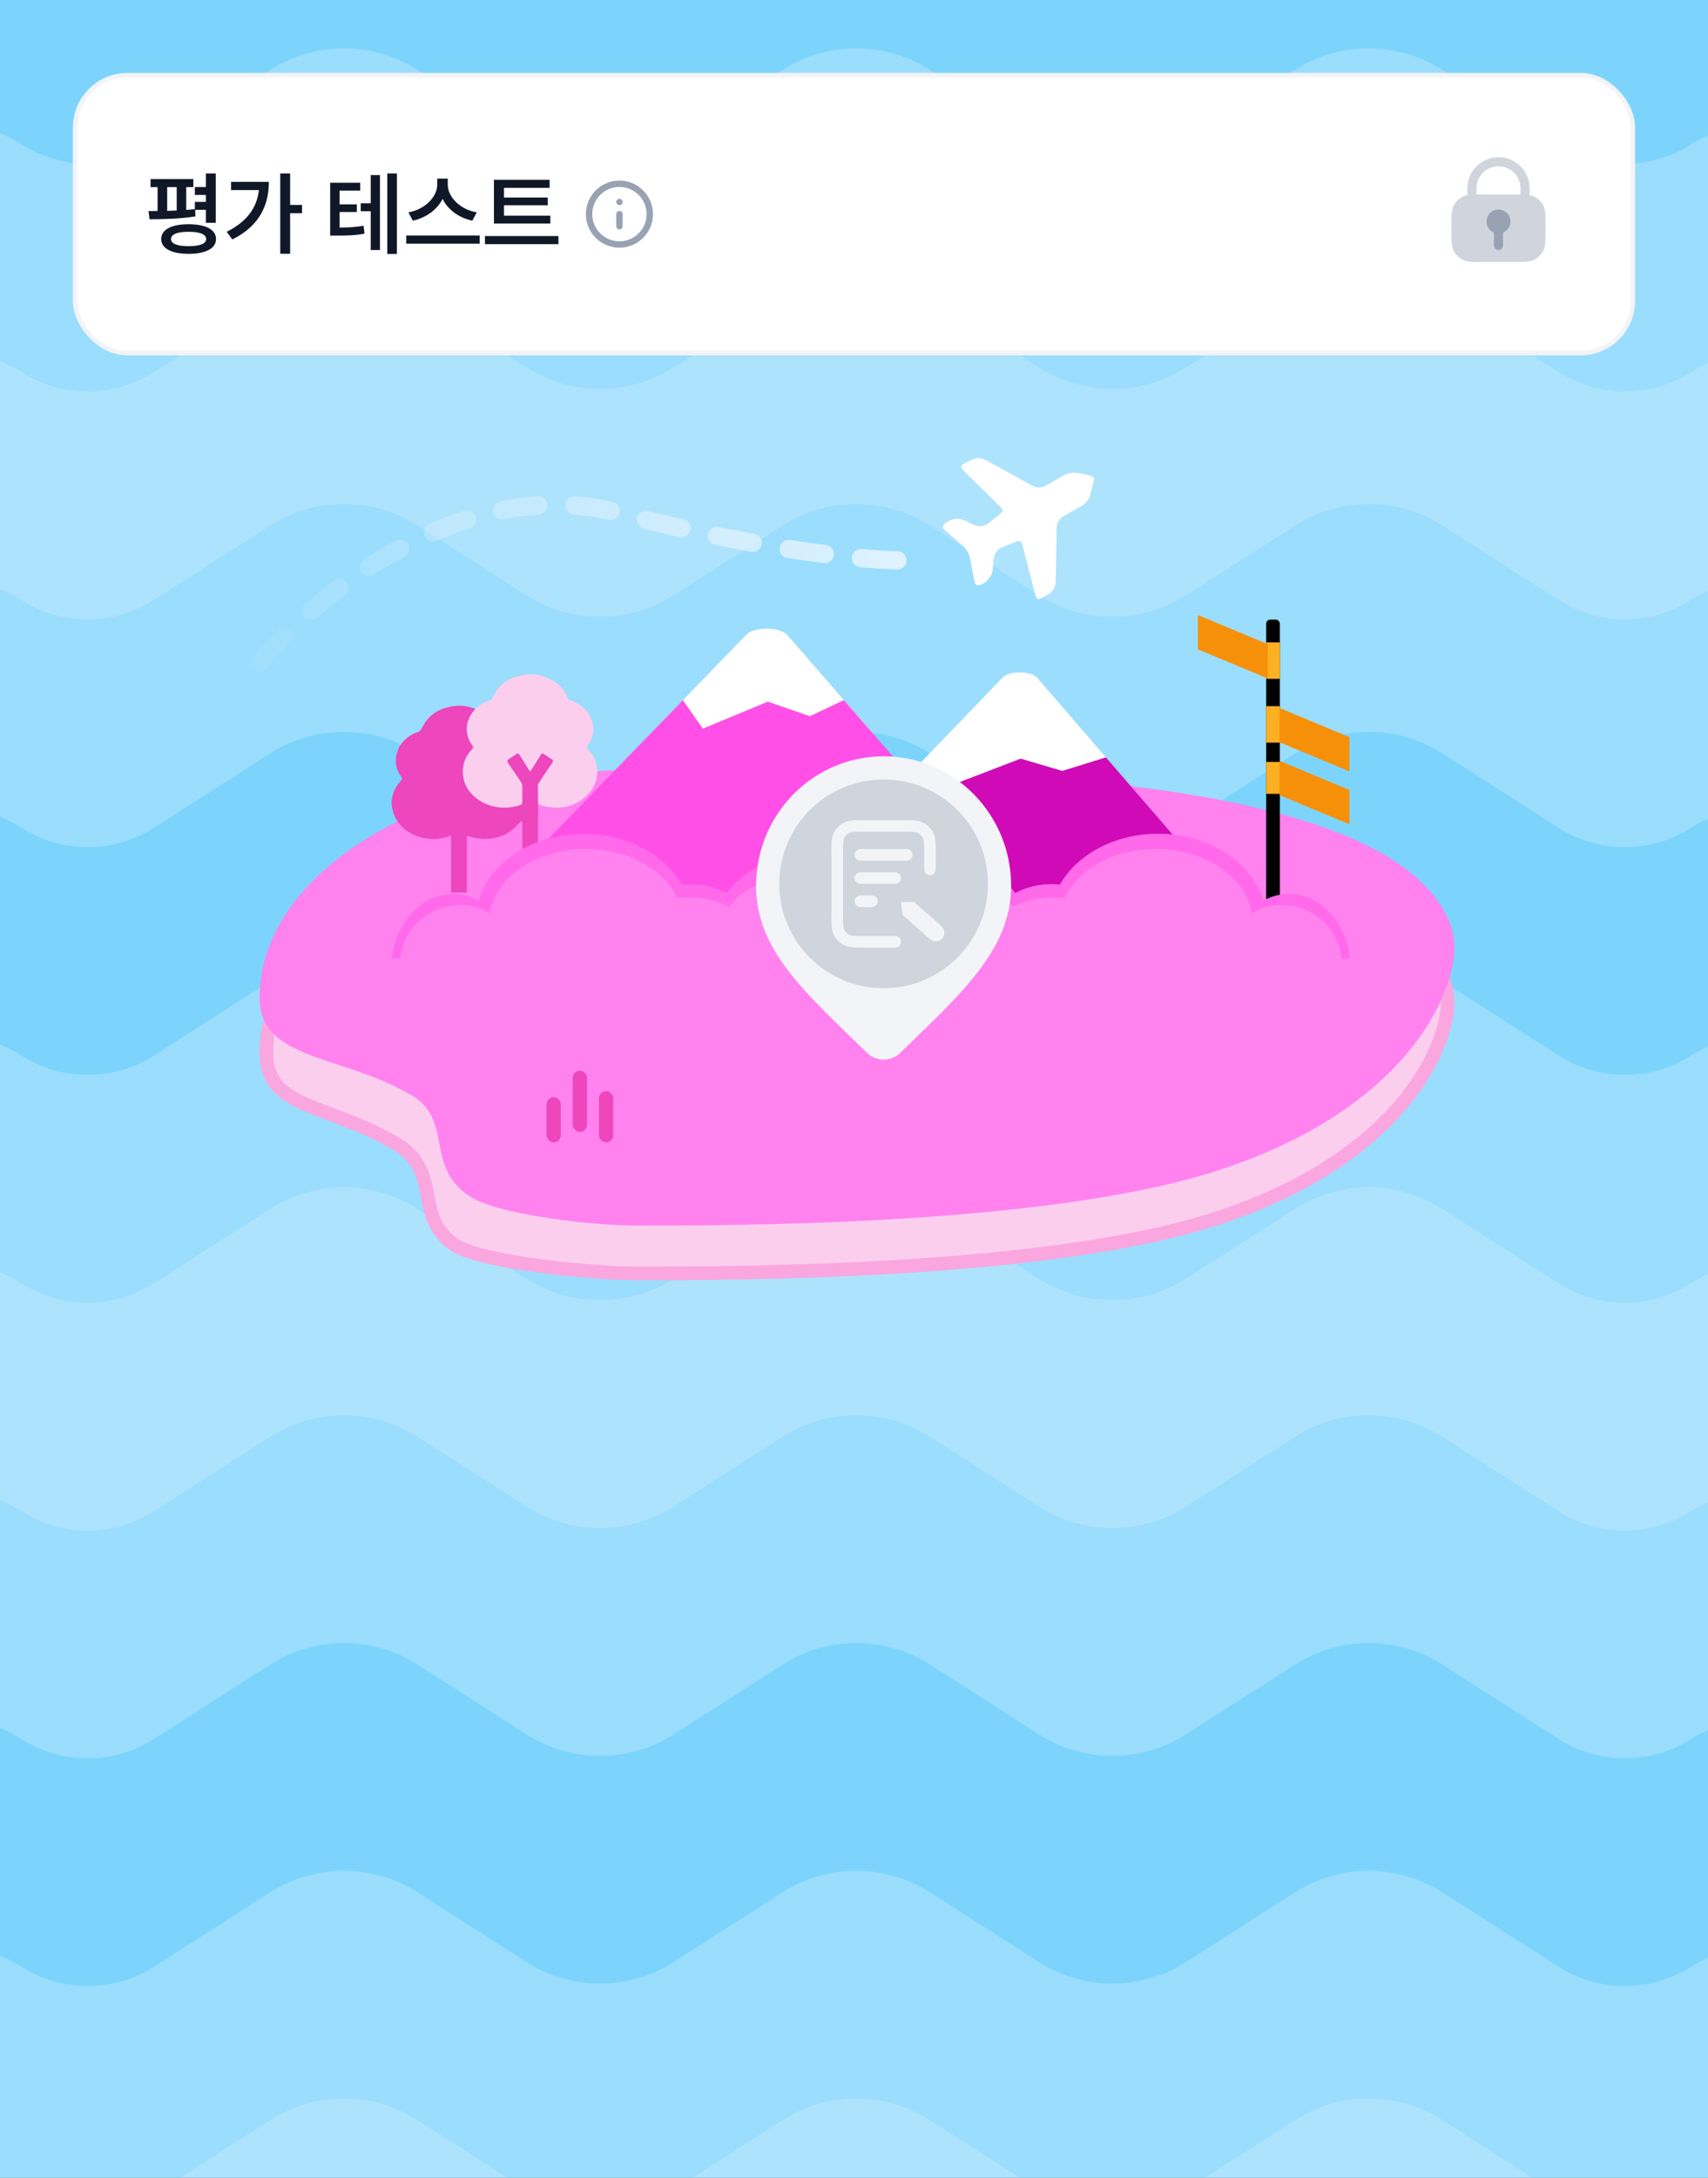 <svg width="375" height="478" viewBox="0 0 375 478" fill="none" xmlns="http://www.w3.org/2000/svg">
<rect x="0" y="0" width="375" height="478" fill="#333333" stroke="none"/>
<g clip-path="url(#clip0_2308_20497)">
<rect y="-5" width="375" height="665" fill="#7CD4FD"/>
<g opacity="0.5">
<path d="M342.159 31.662L316.672 15.35C306.814 9.041 294.186 9.041 284.328 15.35L260.422 30.65C250.564 36.959 237.936 36.959 228.078 30.65L204.172 15.35C194.314 9.041 181.686 9.041 171.828 15.35L147.922 30.65C138.064 36.959 125.436 36.959 115.578 30.65L91.672 15.35C81.814 9.041 69.186 9.041 59.328 15.35L33.841 31.662C24.947 37.354 13.553 37.354 4.659 31.662C-13.358 20.131 -37 33.07 -37 54.46V708.5C-37 725.069 -23.569 738.5 -7 738.5H383C399.569 738.5 413 725.069 413 708.5V54.46C413 33.07 389.358 20.131 371.341 31.662C362.447 37.354 351.053 37.354 342.159 31.662Z" fill="#B9E6FE"/>
<path d="M342.159 81.662L316.672 65.35C306.814 59.041 294.186 59.041 284.328 65.35L260.422 80.65C250.564 86.959 237.936 86.959 228.078 80.65L204.172 65.35C194.314 59.041 181.686 59.041 171.828 65.35L147.922 80.65C138.064 86.959 125.436 86.959 115.578 80.65L91.672 65.35C81.814 59.041 69.186 59.041 59.328 65.35L33.841 81.662C24.947 87.354 13.553 87.354 4.659 81.662C-13.358 70.131 -37 83.07 -37 104.46V758.5C-37 775.069 -23.569 788.5 -7 788.5H383C399.569 788.5 413 775.069 413 758.5V104.46C413 83.07 389.358 70.131 371.341 81.662C362.447 87.354 351.053 87.354 342.159 81.662Z" fill="#E0F2FE"/>
<path d="M342.159 131.662L316.672 115.35C306.814 109.041 294.186 109.041 284.328 115.35L260.422 130.65C250.564 136.959 237.936 136.959 228.078 130.65L204.172 115.35C194.314 109.041 181.686 109.041 171.828 115.35L147.922 130.65C138.064 136.959 125.436 136.959 115.578 130.65L91.672 115.35C81.814 109.041 69.186 109.041 59.328 115.35L33.841 131.662C24.947 137.354 13.553 137.354 4.659 131.662C-13.358 120.131 -37 133.07 -37 154.46V808.5C-37 825.069 -23.569 838.5 -7 838.5H383C399.569 838.5 413 825.069 413 808.5V154.46C413 133.07 389.358 120.131 371.341 131.662C362.447 137.354 351.053 137.354 342.159 131.662Z" fill="#B9E6FE"/>
<path d="M342.159 181.662L316.672 165.35C306.814 159.041 294.186 159.041 284.328 165.35L260.422 180.65C250.564 186.959 237.936 186.959 228.078 180.65L204.172 165.35C194.314 159.041 181.686 159.041 171.828 165.35L147.922 180.65C138.064 186.959 125.436 186.959 115.578 180.65L91.672 165.35C81.814 159.041 69.186 159.041 59.328 165.35L33.841 181.662C24.947 187.354 13.553 187.354 4.659 181.662C-13.358 170.131 -37 183.07 -37 204.46V858.5C-37 875.069 -23.569 888.5 -7 888.5H383C399.569 888.5 413 875.069 413 858.5V204.46C413 183.07 389.358 170.131 371.341 181.662C362.447 187.354 351.053 187.354 342.159 181.662Z" fill="#7CD4FD"/>
<path d="M342.159 231.662L316.672 215.35C306.814 209.041 294.186 209.041 284.328 215.35L260.422 230.65C250.564 236.959 237.936 236.959 228.078 230.65L204.172 215.35C194.314 209.041 181.686 209.041 171.828 215.35L147.922 230.65C138.064 236.959 125.436 236.959 115.578 230.65L91.672 215.35C81.814 209.041 69.186 209.041 59.328 215.35L33.841 231.662C24.947 237.354 13.553 237.354 4.659 231.662C-13.358 220.131 -37 233.07 -37 254.46V908.5C-37 925.069 -23.569 938.5 -7 938.5H383C399.569 938.5 413 925.069 413 908.5V254.46C413 233.07 389.358 220.131 371.341 231.662C362.447 237.354 351.053 237.354 342.159 231.662Z" fill="#B9E6FE"/>
<path d="M342.159 281.662L316.672 265.35C306.814 259.041 294.186 259.041 284.328 265.35L260.422 280.65C250.564 286.959 237.936 286.959 228.078 280.65L204.172 265.35C194.314 259.041 181.686 259.041 171.828 265.35L147.922 280.65C138.064 286.959 125.436 286.959 115.578 280.65L91.672 265.35C81.814 259.041 69.186 259.041 59.328 265.35L33.841 281.662C24.947 287.354 13.553 287.354 4.659 281.662C-13.358 270.131 -37 283.07 -37 304.46V958.5C-37 975.069 -23.569 988.5 -7 988.5H383C399.569 988.5 413 975.069 413 958.5V304.46C413 283.07 389.358 270.131 371.341 281.662C362.447 287.354 351.053 287.354 342.159 281.662Z" fill="#E0F2FE"/>
<path d="M342.159 331.662L316.672 315.35C306.814 309.041 294.186 309.041 284.328 315.35L260.422 330.65C250.564 336.959 237.936 336.959 228.078 330.65L204.172 315.35C194.314 309.041 181.686 309.041 171.828 315.35L147.922 330.65C138.064 336.959 125.436 336.959 115.578 330.65L91.672 315.35C81.814 309.041 69.186 309.041 59.328 315.35L33.841 331.662C24.947 337.354 13.553 337.354 4.659 331.662C-13.358 320.131 -37 333.07 -37 354.46V1008.5C-37 1025.07 -23.569 1038.5 -7 1038.5H383C399.569 1038.5 413 1025.07 413 1008.5V354.46C413 333.07 389.358 320.131 371.341 331.662C362.447 337.354 351.053 337.354 342.159 331.662Z" fill="#B9E6FE"/>
<path d="M342.159 381.662L316.672 365.35C306.814 359.041 294.186 359.041 284.328 365.35L260.422 380.65C250.564 386.959 237.936 386.959 228.078 380.65L204.172 365.35C194.314 359.041 181.686 359.041 171.828 365.35L147.922 380.65C138.064 386.959 125.436 386.959 115.578 380.65L91.672 365.35C81.814 359.041 69.186 359.041 59.328 365.35L33.841 381.662C24.947 387.354 13.553 387.354 4.659 381.662C-13.358 370.131 -37 383.07 -37 404.46V1058.5C-37 1075.07 -23.569 1088.5 -7 1088.5H383C399.569 1088.5 413 1075.07 413 1058.5V404.46C413 383.07 389.358 370.131 371.341 381.662C362.447 387.354 351.053 387.354 342.159 381.662Z" fill="#7CD4FD"/>
<path d="M342.159 431.662L316.672 415.35C306.814 409.041 294.186 409.041 284.328 415.35L260.422 430.65C250.564 436.959 237.936 436.959 228.078 430.65L204.172 415.35C194.314 409.041 181.686 409.041 171.828 415.35L147.922 430.65C138.064 436.959 125.436 436.959 115.578 430.65L91.672 415.35C81.814 409.041 69.186 409.041 59.328 415.35L33.841 431.662C24.947 437.354 13.553 437.354 4.659 431.662C-13.358 420.131 -37 433.07 -37 454.46V1108.5C-37 1125.07 -23.569 1138.5 -7 1138.5H383C399.569 1138.5 413 1125.07 413 1108.5V454.46C413 433.07 389.358 420.131 371.341 431.662C362.447 437.354 351.053 437.354 342.159 431.662Z" fill="#B9E6FE"/>
<path d="M342.159 481.662L316.672 465.35C306.814 459.041 294.186 459.041 284.328 465.35L260.422 480.65C250.564 486.959 237.936 486.959 228.078 480.65L204.172 465.35C194.314 459.041 181.686 459.041 171.828 465.35L147.922 480.65C138.064 486.959 125.436 486.959 115.578 480.65L91.672 465.35C81.814 459.041 69.186 459.041 59.328 465.35L33.841 481.662C24.947 487.354 13.553 487.354 4.659 481.662C-13.358 470.131 -37 483.07 -37 504.46V1158.5C-37 1175.07 -23.569 1188.5 -7 1188.5H383C399.569 1188.5 413 1175.07 413 1158.5V504.46C413 483.07 389.358 470.131 371.341 481.662C362.447 487.354 351.053 487.354 342.159 481.662Z" fill="#E0F2FE"/>
</g>
<path d="M316.592 214.363C317.828 217.082 318.107 220.185 317.531 223.187L319.004 223.469L317.53 223.187C314.863 237.087 300.408 257.227 265.06 268.066C246.492 273.76 220.549 276.628 196.454 278.065C172.392 279.499 150.306 279.5 139.5 279.5C135.112 279.5 126.645 278.944 118.481 277.857C114.402 277.314 110.431 276.642 107.102 275.849C103.715 275.043 101.181 274.153 99.834 273.252C95.516 270.366 94.729 266.776 93.953 262.799C93.935 262.703 93.916 262.608 93.898 262.512C93.14 258.613 92.285 254.217 87.271 251.213C83.385 248.885 79.562 247.242 76.053 245.875C74.889 245.421 73.773 245.003 72.705 244.602C70.508 243.778 68.512 243.03 66.7 242.202C64.036 240.986 62.016 239.701 60.649 238.01C59.316 236.361 58.5 234.195 58.5 231C58.5 217.919 67.255 205.828 81.941 196.927C96.6 188.043 116.946 182.5 139.5 182.5C143.137 182.5 147.279 182.471 151.827 182.44C174.713 182.282 207.881 182.054 238.709 185.028C257.187 186.811 274.734 189.737 288.671 194.481C302.68 199.251 312.67 205.733 316.592 214.363Z" fill="#FCCEEE" stroke="#FAA7E0" stroke-width="3"/>
<path d="M317.958 201.743C319.336 204.775 319.631 208.198 319.004 211.469C316.203 226.063 301.217 246.547 265.5 257.5C228 269 161.116 269 139.5 269C130.561 269 109.36 266.75 103 262.5C93.273 255.998 99.511 245.898 90.5 240.5C75.373 231.436 57 232.91 57 219C57 191.385 93.936 169 139.5 169C183.266 169 301.189 164.847 317.958 201.743Z" fill="#FF82EF"/>
<rect x="120" y="240.82" width="3.135" height="9.916" rx="1.568" fill="#EE46BC"/>
<rect x="125.748" y="234.999" width="3.135" height="13.438" rx="1.568" fill="#EE46BC"/>
<rect x="131.495" y="239.504" width="3.135" height="11.232" rx="1.568" fill="#EE46BC"/>
<g clip-path="url(#clip1_2308_20497)">
<path d="M118.152 176.517C118.144 178.949 118.13 181.382 118.128 183.814C118.126 187.838 118.132 191.861 118.135 195.886H114.662C114.666 193.252 114.671 190.62 114.673 187.986C114.675 185.604 114.673 183.221 114.673 180.839C114.673 180.648 114.738 180.389 114.513 180.317C114.288 180.243 114.129 180.445 114.006 180.625C113.986 180.654 113.964 180.684 113.942 180.711C111.696 183.374 108.773 184.354 105.356 184.098C104.386 184.026 103.464 183.734 102.552 183.426C102.53 183.495 102.519 183.513 102.519 183.529C102.516 187.649 102.51 191.769 102.507 195.888H99.033V183.399C98.059 183.758 97.107 184.014 96.118 184.111C92.178 184.496 87.947 182.531 86.52 178.834C85.455 176.074 86.049 173.586 87.994 171.406C88.314 171.048 88.385 170.866 88.078 170.457C85.944 167.612 86.773 163.611 89.886 161.584C90.431 161.229 90.995 160.889 91.622 160.72C92.176 160.572 92.441 160.195 92.663 159.736C94.043 156.882 96.425 155.452 99.499 154.998C101.165 154.751 102.774 154.985 104.34 155.565C104.34 155.706 104.248 155.79 104.162 155.884C102.114 158.165 101.936 161.199 103.75 163.663C104.017 164.025 103.939 164.173 103.679 164.443C102.43 165.751 101.7 167.31 101.645 169.113C101.567 171.7 102.694 173.745 104.738 175.296C106.154 176.37 107.757 176.988 109.549 177.191C111.107 177.368 112.597 177.191 114.077 176.735C114.489 176.607 114.689 176.413 114.671 175.934C114.629 174.842 114.644 173.748 114.666 172.655C114.673 172.278 114.578 171.968 114.366 171.657C113.413 170.266 112.494 168.852 111.529 167.468C111.24 167.054 111.292 166.832 111.714 166.582C112.286 166.243 112.832 165.858 113.384 165.485C113.684 165.283 113.87 165.315 114.073 165.65C114.758 166.785 115.489 167.893 116.187 169.023C116.354 169.293 116.425 169.318 116.605 169.028C117.283 167.929 118.013 166.863 118.662 165.748C118.935 165.277 119.153 165.288 119.538 165.571C120.033 165.931 120.54 166.279 121.074 166.575C121.565 166.845 121.517 167.097 121.234 167.504C120.271 168.89 119.342 170.297 118.404 171.698C118.268 171.904 118.122 172.098 118.126 172.377C118.144 173.757 118.142 175.137 118.148 176.517H118.152Z" fill="#EE46BC"/>
<path d="M118.146 176.516C118.141 175.136 118.143 173.756 118.124 172.376C118.121 172.095 118.266 171.9 118.403 171.696C119.34 170.295 120.269 168.888 121.232 167.502C121.516 167.095 121.561 166.843 121.072 166.573C120.538 166.277 120.029 165.93 119.537 165.569C119.149 165.286 118.933 165.276 118.661 165.746C118.012 166.861 117.281 167.928 116.603 169.026C116.425 169.317 116.352 169.291 116.185 169.021C115.489 167.891 114.758 166.784 114.071 165.649C113.868 165.312 113.682 165.279 113.383 165.483C112.83 165.856 112.285 166.241 111.712 166.58C111.291 166.829 111.236 167.052 111.527 167.466C112.492 168.85 113.412 170.264 114.364 171.655C114.577 171.967 114.671 172.276 114.664 172.653C114.644 173.747 114.628 174.84 114.669 175.932C114.688 176.411 114.488 176.606 114.075 176.734C112.596 177.191 111.105 177.366 109.548 177.189C107.756 176.986 106.153 176.368 104.737 175.294C102.692 173.745 101.565 171.698 101.643 169.111C101.698 167.308 102.429 165.749 103.677 164.442C103.937 164.169 104.013 164.024 103.748 163.661C101.932 161.195 102.112 158.163 104.161 155.882C104.246 155.789 104.341 155.702 104.339 155.563C104.708 155.463 104.904 155.131 105.191 154.92C105.927 154.383 106.722 153.971 107.594 153.713C107.879 153.629 108.039 153.492 108.152 153.207C109.286 150.371 111.514 148.849 114.422 148.231C116.909 147.703 119.266 148.109 121.449 149.433C122.899 150.312 123.957 151.528 124.586 153.092C124.718 153.425 124.896 153.603 125.236 153.719C127.452 154.475 129.133 155.828 129.931 158.073C130.629 160.04 130.296 161.891 129.077 163.57C128.802 163.946 128.804 164.146 129.137 164.487C131.708 167.12 131.832 171.374 129.349 174.058C126.498 177.142 122.964 177.888 118.966 176.789C118.688 176.714 118.417 176.609 118.144 176.517L118.146 176.516Z" fill="#FCCEEE"/>
</g>
<path d="M227.717 148.772C227.061 148.017 225.589 147.625 224.099 147.596C222.503 147.556 220.889 147.929 220.126 148.713L201.86 167.692L208.776 172.426L224.099 166.515L233.232 169.221L242.826 166.241L227.734 148.772H227.717Z" fill="white"/>
<path d="M242.81 166.239L233.215 169.219L224.082 166.514L208.76 172.415L201.843 167.68L168.733 202.098H224.082H273.81L242.81 166.239Z" fill="#D10AB7"/>
<path d="M172.851 139.395C172.071 138.502 170.333 138.043 168.56 138.003C166.68 137.962 164.747 138.389 163.86 139.314L142.224 161.63L150.399 167.199L168.56 160.254L179.378 163.432L190.745 159.932L172.869 139.395H172.851Z" fill="white"/>
<path d="M185.277 153.674L177.822 157.198L168.564 154.01L154.306 159.932L149.933 153.674L103 202.101H168.564H227.46L185.277 153.674Z" fill="#FF4FE7"/>
<rect x="278" y="136" width="3" height="67" rx="0.896" fill="black"/>
<rect x="278" y="167.24" width="3" height="7" fill="#FDB022"/>
<rect x="278" y="155" width="3" height="8" fill="#FDB022"/>
<rect x="278" y="141" width="3" height="8" fill="#FDB022"/>
<path d="M280.92 167L296.28 173.4V180.92L280.92 174.52V167Z" fill="#F79009"/>
<path d="M280.92 155.4L296.28 161.8V169.32L280.92 162.92V155.4Z" fill="#F79009"/>
<path d="M263 135L278.36 141.4V148.92L263 142.52V136.76V135Z" fill="#F79009"/>
<path fill-rule="evenodd" clip-rule="evenodd" d="M199.117 210.389H86C86.962 202.368 92.621 196.209 99.46 196.209C101.455 196.209 103.349 196.733 105.056 197.675C107.587 189.253 116.966 183 128.15 183C137.724 183 145.975 187.582 149.74 194.184C150.379 194.11 151.029 194.072 151.688 194.072C154.536 194.072 157.214 194.782 159.548 196.03C163.19 190.799 170.672 187.211 179.309 187.211C191.526 187.211 201.43 194.389 201.43 203.243C201.43 205.811 200.597 208.237 199.117 210.389Z" fill="#FF69EA"/>
<path fill-rule="evenodd" clip-rule="evenodd" d="M190.587 214H114.092C114.022 213.95 113.953 213.901 113.884 213.85C113.875 213.9 113.866 213.95 113.856 214H88.059C87.911 213.221 87.834 212.417 87.834 211.596C87.834 204.44 93.709 198.64 100.958 198.64C103.37 198.64 105.629 199.282 107.571 200.403C108.841 192.475 117.788 186.332 128.637 186.332C137.945 186.332 145.853 190.854 148.714 197.145C149.57 197.032 150.449 196.973 151.345 196.973C154.563 196.973 157.556 197.732 160.054 199.037C163.169 194.666 170.172 191.619 178.312 191.619C189.348 191.619 198.294 197.22 198.294 204.128C198.294 208.14 195.278 211.711 190.587 214Z" fill="#FF82EF"/>
<path fill-rule="evenodd" clip-rule="evenodd" d="M183.313 210.389H296.43C295.468 202.368 289.809 196.209 282.97 196.209C280.976 196.209 279.081 196.733 277.374 197.675C274.844 189.253 265.464 183 254.28 183C244.706 183 236.455 187.582 232.69 194.184C232.051 194.11 231.401 194.072 230.742 194.072C227.894 194.072 225.216 194.782 222.882 196.03C219.24 190.799 211.759 187.211 203.121 187.211C190.904 187.211 181 194.389 181 203.243C181 205.811 181.833 208.237 183.313 210.389Z" fill="#FF69EA"/>
<path fill-rule="evenodd" clip-rule="evenodd" d="M191.843 214H268.339C268.408 213.95 268.477 213.901 268.546 213.85C268.555 213.9 268.564 213.95 268.574 214H294.371C294.519 213.221 294.597 212.417 294.597 211.596C294.597 204.44 288.721 198.64 281.472 198.64C279.061 198.64 276.801 199.282 274.859 200.403C273.59 192.475 264.642 186.332 253.793 186.332C244.485 186.332 236.577 190.854 233.716 197.145C232.861 197.032 231.982 196.973 231.085 196.973C227.867 196.973 224.874 197.732 222.376 199.037C219.261 194.666 212.258 191.619 204.118 191.619C193.082 191.619 184.136 197.22 184.136 204.128C184.136 208.14 187.152 211.711 191.843 214Z" fill="#FF82EF"/>
<g clip-path="url(#clip2_2308_20497)">
<path d="M218.166 122.639C218.112 123.223 218.023 124.151 217.94 125.08C217.807 126.588 216.387 128.192 214.92 128.444C214.337 128.545 214.07 128.192 213.967 127.663C213.658 126.07 213.313 124.483 213.036 122.883C212.796 121.508 212.157 120.409 211.084 119.518C209.874 118.511 208.706 117.453 207.528 116.411C206.786 115.753 206.891 115.339 207.705 114.745C209.332 113.557 210.943 113.671 212.606 114.612C212.969 114.818 213.352 114.988 213.734 115.158C214.913 115.678 216.041 115.6 217.076 114.806C217.896 114.177 218.698 113.523 219.499 112.87C220.274 112.239 220.29 111.901 219.582 111.205C216.951 108.615 214.316 106.027 211.682 103.439C210.811 102.583 210.832 102.171 211.919 101.62C212.803 101.171 213.732 100.622 214.679 100.54C215.447 100.474 216.323 100.936 217.06 101.333C220.241 103.043 223.394 104.809 226.548 106.572C227.651 107.189 228.716 107.106 229.775 106.507C230.932 105.851 232.084 105.187 233.227 104.509C234.259 103.897 235.354 103.621 236.55 103.82C237.375 103.957 238.208 104.066 239.025 104.244C240.141 104.488 240.611 105.435 240.201 106.496C239.882 107.322 239.619 108.17 239.267 108.981C238.855 109.932 238.155 110.646 237.247 111.162C236.025 111.853 234.816 112.566 233.598 113.265C232.516 113.886 232.015 114.831 231.992 116.058C231.922 119.886 231.846 123.713 231.78 127.54C231.758 128.853 231.231 129.861 230.065 130.509C229.635 130.749 229.212 131.004 228.782 131.244C227.987 131.686 227.554 131.504 227.322 130.614C226.491 127.423 225.669 124.229 224.845 121.037C224.71 120.513 224.571 119.991 224.436 119.466C224.273 118.829 223.853 118.623 223.264 118.842C222.133 119.262 221 119.684 219.896 120.17C218.988 120.572 218.442 121.316 218.169 122.64L218.166 122.639Z" fill="white"/>
</g>
<path d="M57 145.5C69.167 130.833 101.9 103.7 135.5 112.5C169.1 121.3 192.167 123.167 199.5 123" stroke="url(#paint0_linear_2308_20497)" stroke-width="4" stroke-linecap="round" stroke-dasharray="8 8"/>
<path d="M222 194.438C222 208.77 210.342 218.653 197.665 231.077C195.635 233.066 192.365 233.065 190.336 231.074C177.246 218.221 166 208.817 166 194.438C166 178.732 178.536 165.999 194 165.999C209.464 165.999 222 178.732 222 194.438Z" fill="#F2F4F7"/>
<circle cx="194" cy="193.999" r="22.909" fill="#D0D5DD"/>
<path d="M204.182 190.817V187.381C204.182 185.242 204.182 184.173 203.766 183.356C203.4 182.638 202.816 182.054 202.097 181.688C201.28 181.271 200.211 181.271 198.073 181.271H189.927C187.789 181.271 186.72 181.271 185.903 181.688C185.185 182.054 184.601 182.638 184.235 183.356C183.818 184.173 183.818 185.242 183.818 187.381V200.617C183.818 202.755 183.818 203.825 184.235 204.641C184.601 205.36 185.185 205.944 185.903 206.31C186.72 206.726 187.789 206.726 189.927 206.726H196.546M196.546 192.726H188.909M191.455 197.817H188.909M199.091 187.635H188.909" stroke="#F2F4F7" stroke-width="2.545" stroke-linecap="round" stroke-linejoin="round"/>
<path d="M199.549 199.51L200.128 199.511L205.701 204.42C205.86 204.559 205.875 204.8 205.736 204.958C205.596 205.117 205.355 205.132 205.197 204.993L199.624 200.085L199.549 199.51Z" stroke="#F2F4F7" stroke-width="3.055"/>
<rect x="16.5" y="16.5" width="342" height="61" rx="11.5" fill="white"/>
<rect x="16.5" y="16.5" width="342" height="61" rx="11.5" stroke="#F2F4F7"/>
<path d="M42.449 39.312V41.07H40.887V46.07C41.531 46.031 42.166 45.973 42.781 45.895V44.312H45.203V42.789H42.781V41.051H45.203V38.082H47.371V48.902H45.203V46.051H42.84L42.918 47.496C39.559 48.043 35.652 48.121 32.84 48.121L32.605 46.324L34.598 46.305V41.07H33.055V39.312H42.449ZM41.395 49.215C45.164 49.215 47.43 50.387 47.43 52.477C47.43 54.508 45.164 55.719 41.395 55.719C37.645 55.719 35.379 54.508 35.398 52.477C35.379 50.387 37.645 49.215 41.395 49.215ZM41.395 50.875C38.934 50.875 37.547 51.422 37.547 52.477C37.547 53.492 38.934 54.039 41.395 54.039C43.875 54.039 45.262 53.492 45.262 52.477C45.262 51.422 43.875 50.875 41.395 50.875ZM36.707 46.285C37.391 46.266 38.094 46.236 38.797 46.207V41.07H36.707V46.285ZM63.699 38.082V44.977H66.316V46.793H63.699V55.699H61.531V38.082H63.699ZM59.031 39.918C59.031 45.113 56.883 49.664 51.004 52.555L49.773 50.875C54.07 48.736 56.395 45.728 56.844 41.715H50.73V39.918H59.031ZM79.09 40.113V41.832H74.559V44.859H78.348V46.539H74.559V49.957C76.658 49.938 78.103 49.84 79.832 49.547L80.027 51.285C77.996 51.676 76.316 51.715 73.641 51.715H72.488V40.113H79.09ZM87.137 38.082V55.738H85.027V38.082H87.137ZM83.426 38.434V54.879H81.394V46.363H79.207V44.605H81.394V38.434H83.426ZM98.309 40.504C98.309 43.238 100.984 45.973 104.676 46.617L103.699 48.434C100.74 47.809 98.318 46.022 97.176 43.648C96.004 46.002 93.582 47.799 90.633 48.434L89.676 46.617C93.328 45.953 95.984 43.219 96.004 40.504V39.195H98.309V40.504ZM105.32 51.695V53.492H89.188V51.695H105.32ZM120.828 47.34V49.059H108.445V39.469H120.672V41.227H110.652V43.355H120.262V45.055H110.652V47.34H120.828ZM122.605 51.812V53.59H106.473V51.812H122.605Z" fill="#101828"/>
<g clip-path="url(#clip3_2308_20497)">
<path d="M136 49.666V47M136 44.333H136.007M142.667 47C142.667 50.682 139.682 53.666 136 53.666C132.318 53.666 129.333 50.682 129.333 47C129.333 43.318 132.318 40.333 136 40.333C139.682 40.333 142.667 43.318 142.667 47Z" stroke="#98A2B3" stroke-width="1.4" stroke-linecap="round" stroke-linejoin="round"/>
</g>
<path d="M319.667 49.267C319.667 47.306 319.667 46.326 320.048 45.578C320.384 44.919 320.919 44.384 321.578 44.048C322.326 43.667 323.307 43.667 325.267 43.667H332.733C334.694 43.667 335.674 43.667 336.422 44.048C337.081 44.384 337.616 44.919 337.952 45.578C338.333 46.326 338.333 47.306 338.333 49.267V50.9C338.333 52.86 338.333 53.84 337.952 54.589C337.616 55.248 337.081 55.783 336.422 56.118C335.674 56.5 334.694 56.5 332.733 56.5H325.267C323.307 56.5 322.326 56.5 321.578 56.118C320.919 55.783 320.384 55.248 320.048 54.589C319.667 53.84 319.667 52.86 319.667 50.9V49.267Z" fill="#D0D5DD"/>
<path d="M334.833 43.667V41.333C334.833 38.112 332.222 35.5 329 35.5C325.778 35.5 323.167 38.112 323.167 41.333V43.667M325.267 56.5H332.733C334.694 56.5 335.674 56.5 336.422 56.118C337.081 55.783 337.616 55.248 337.952 54.589C338.333 53.84 338.333 52.86 338.333 50.9V49.267C338.333 47.306 338.333 46.326 337.952 45.578C337.616 44.919 337.081 44.384 336.422 44.048C335.674 43.667 334.694 43.667 332.733 43.667H325.267C323.307 43.667 322.326 43.667 321.578 44.048C320.919 44.384 320.384 44.919 320.048 45.578C319.667 46.326 319.667 47.306 319.667 49.267V50.9C319.667 52.86 319.667 53.84 320.048 54.589C320.384 55.248 320.919 55.783 321.578 56.118C322.326 56.5 323.307 56.5 325.267 56.5Z" stroke="#D0D5DD" stroke-width="2" stroke-linecap="round" stroke-linejoin="round"/>
<path d="M329 50.375V53.875" stroke="#98A2B3" stroke-width="2" stroke-linecap="round" stroke-linejoin="round"/>
<circle cx="329" cy="48.625" r="2.625" fill="#98A2B3"/>
</g>
<defs>
<linearGradient id="paint0_linear_2308_20497" x1="44.5" y1="136.5" x2="199.5" y2="128.14" gradientUnits="userSpaceOnUse">
<stop stop-color="#E0F2FE" stop-opacity="0"/>
<stop offset="1" stop-color="#E0F2FE"/>
</linearGradient>
<clipPath id="clip0_2308_20497">
<rect width="375" height="660" fill="white"/>
</clipPath>
<clipPath id="clip1_2308_20497">
<rect width="45.15" height="47.88" fill="white" transform="translate(86 148)"/>
</clipPath>
<clipPath id="clip2_2308_20497">
<rect width="29.711" height="29.711" fill="white" transform="translate(211.69 97) rotate(15)"/>
</clipPath>
<clipPath id="clip3_2308_20497">
<rect width="16" height="16" fill="white" transform="translate(128 39)"/>
</clipPath>
</defs>
</svg>
